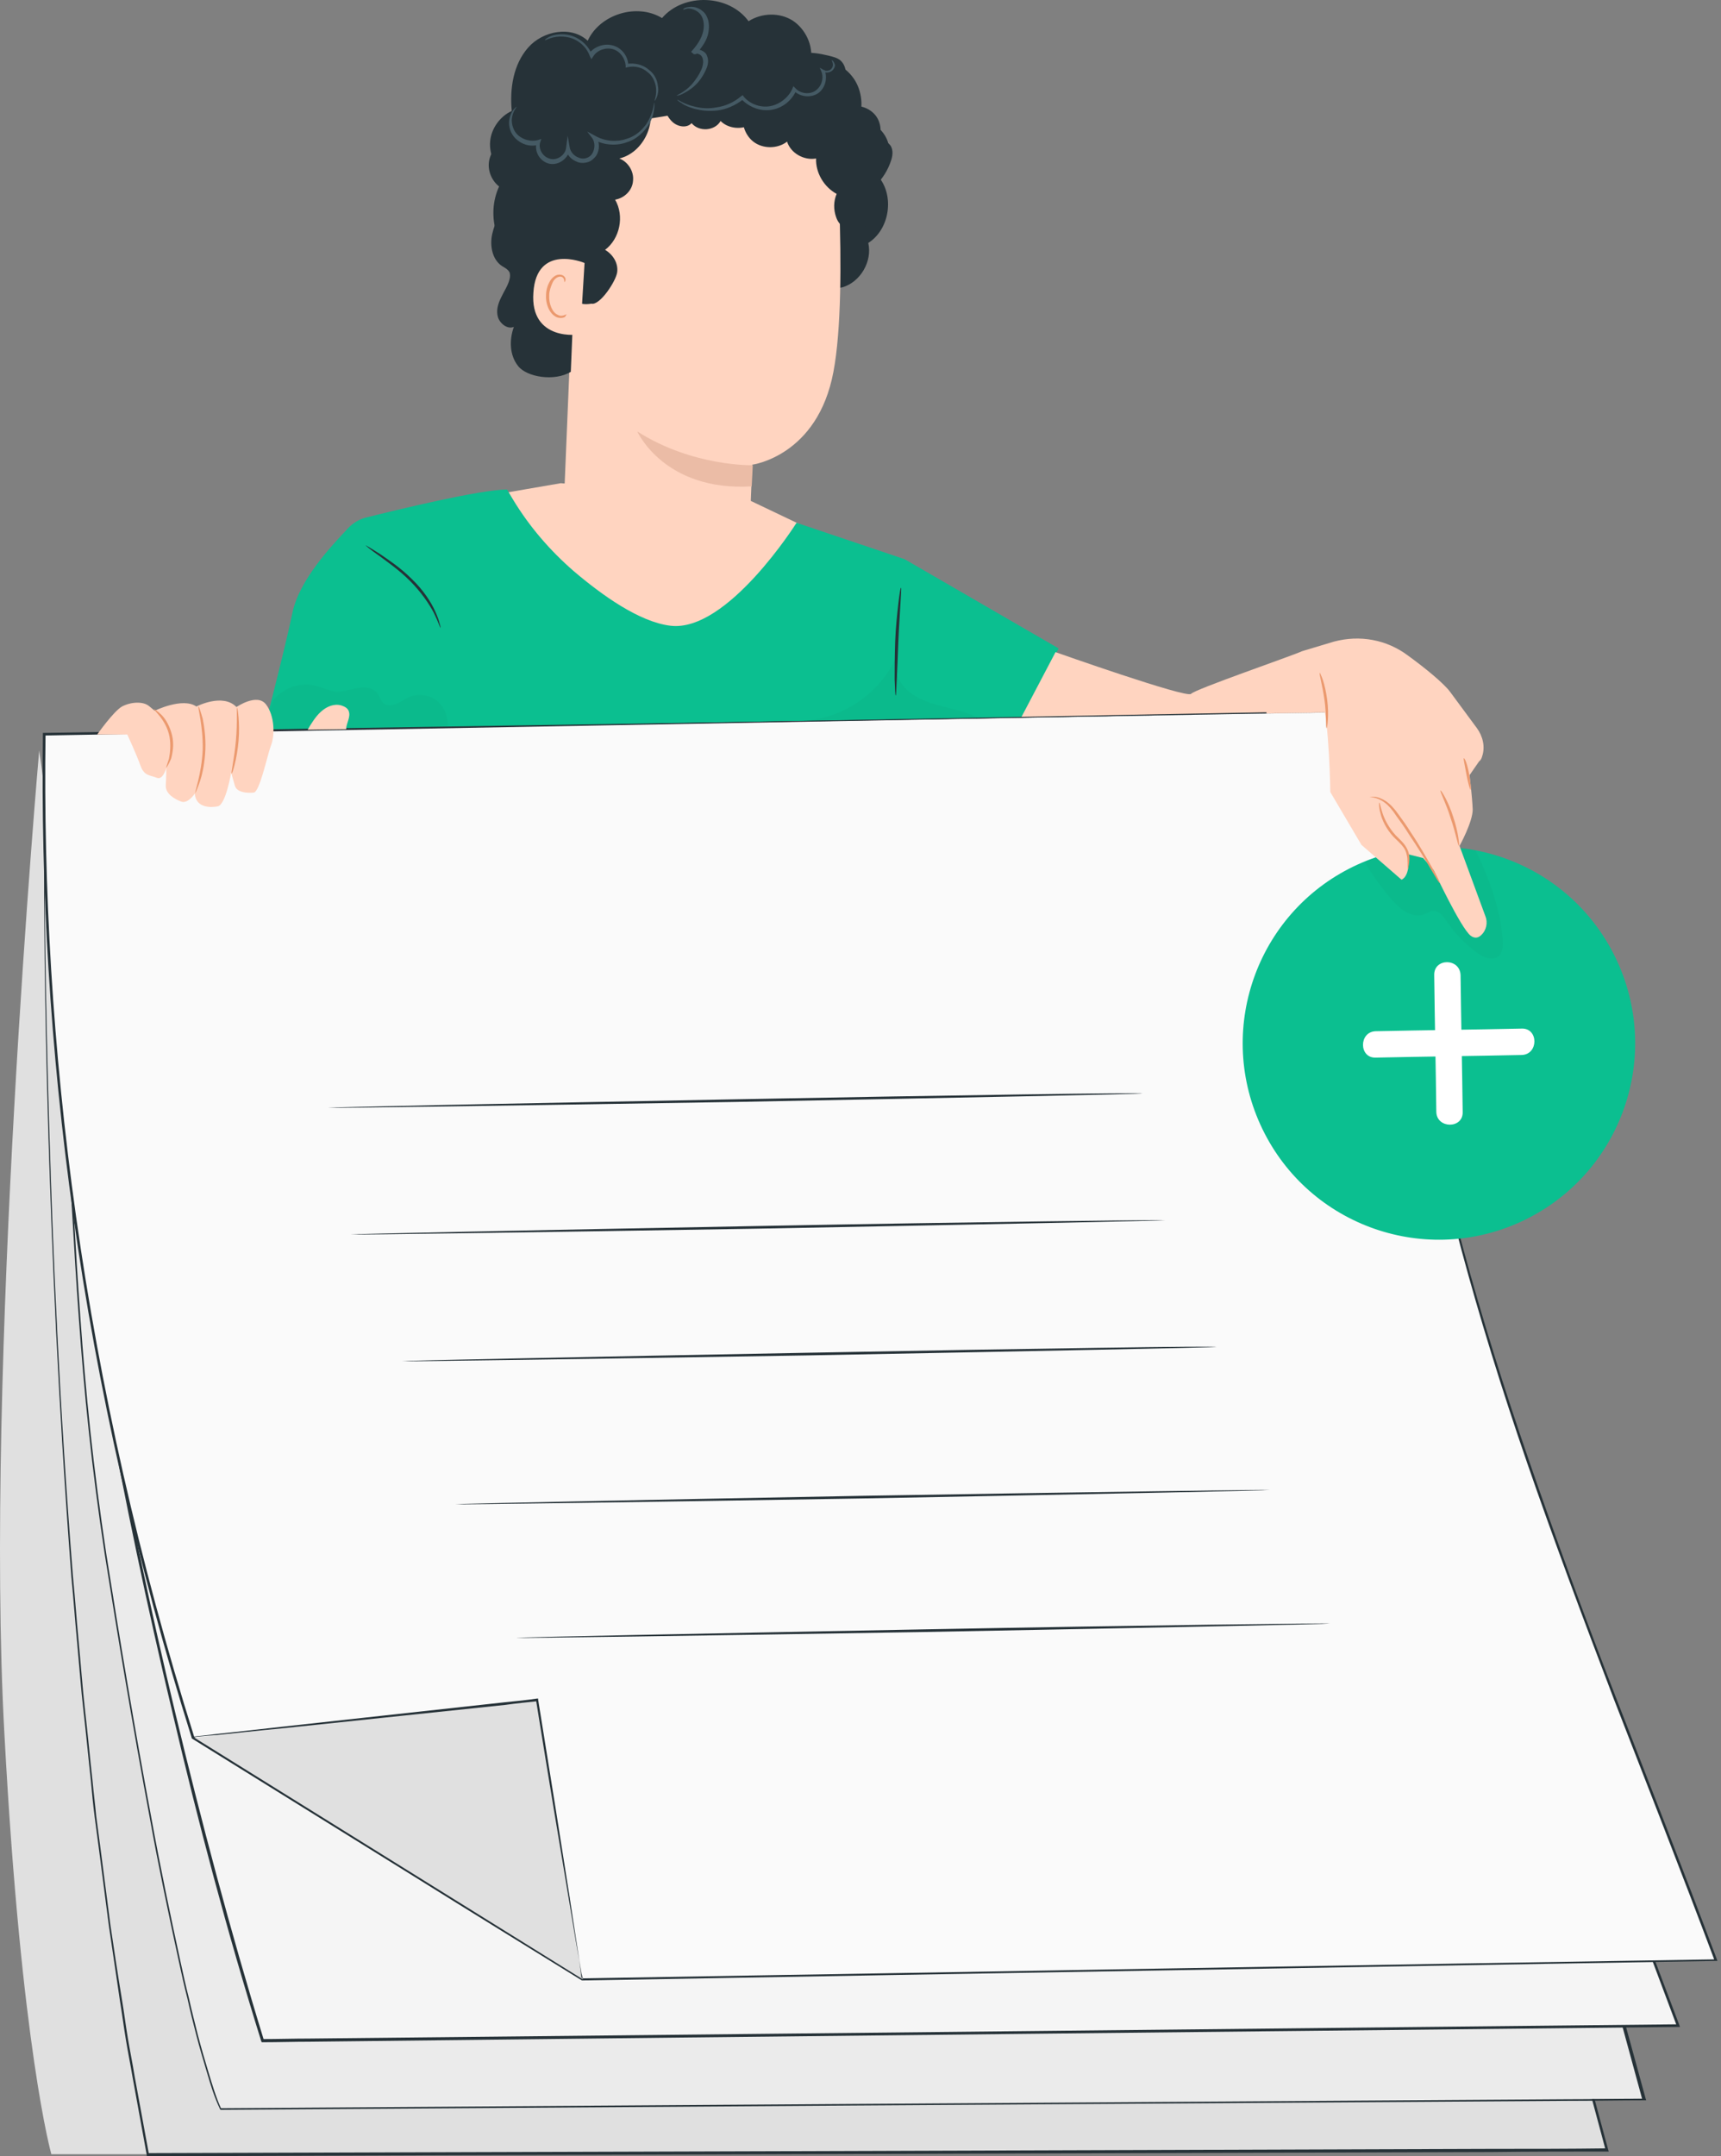 <svg width="194" height="243" viewBox="0 0 194 243" fill="none" xmlns="http://www.w3.org/2000/svg">
<rect x="0" y="0" width="194" height="243" fill="#808080" stroke="none"/>
<path d="M170.885 171.365C170.885 171.365 171.004 171.484 171.123 171.782C171.241 172.079 171.479 172.496 171.717 172.972C172.193 173.983 172.847 175.352 173.501 176.898C174.214 178.445 174.809 179.814 175.284 180.825C175.522 181.301 175.641 181.718 175.819 182.015C175.938 182.313 175.998 182.432 175.998 182.491C175.998 182.551 175.879 182.372 175.76 182.075C175.641 181.777 175.403 181.361 175.165 180.885C174.69 179.873 174.036 178.505 173.382 176.958C172.668 175.411 172.074 174.043 171.598 173.031C171.36 172.555 171.241 172.139 171.063 171.841C170.944 171.544 170.885 171.365 170.885 171.365Z" fill="#E0E0E0"/>
<path d="M4.42 84.559C4.42 84.559 -1.763 154.587 0.497 195.403C2.399 230.863 5.788 242.763 5.788 242.763H25.942L4.42 84.559Z" fill="#E0E0E0"/>
<path d="M94.963 32.379C96.984 31.784 98.352 29.463 97.876 27.381C100.313 25.834 100.849 22.026 99.005 19.884C100.076 18.932 100.551 17.326 100.076 15.957C99.6 14.589 98.292 13.577 96.806 13.458C97.4 11.852 97.103 9.889 96.033 8.58C94.963 7.211 93.12 6.557 91.396 6.854C91.693 5.129 90.801 3.284 89.374 2.332C87.888 1.38 85.867 1.44 84.38 2.392C82.181 -0.642 77.068 -0.821 74.63 2.035C71.777 0.309 67.615 1.618 66.248 4.593C64.405 2.868 61.194 3.463 59.53 5.367C57.865 7.271 57.449 9.948 57.687 12.507C56.379 13.101 55.368 14.47 55.249 15.957C55.13 17.445 55.844 18.932 57.033 19.765C54.714 22.681 55.309 27.44 58.341 29.642C57.865 32.855 59.53 36.306 62.383 37.852" fill="#263238"/>
<path d="M65.176 17.8L64.106 14.825L82.714 11.85C88.421 11.434 94.426 17.324 94.604 23.035C94.842 29.402 94.842 37.196 93.95 41.896C92.167 51.416 84.795 52.368 84.795 52.368L84.2 67.361L63.154 66.528L65.176 17.8Z" fill="#FFD4C0"/>
<path d="M84.856 52.429C84.856 52.429 78.078 52.607 71.836 48.621C71.836 48.621 74.868 55.404 84.737 54.809L84.856 52.429Z" fill="#EBBCA6"/>
<path d="M74.689 11.675C74.927 12.448 75.225 13.222 75.819 13.757C76.414 14.293 77.424 14.471 77.959 13.876C78.792 14.888 80.575 14.769 81.229 13.638C82.121 14.531 83.667 14.65 84.737 13.995C85.688 14.174 86.639 14.412 87.59 14.59C88.601 14.828 89.909 14.947 90.563 14.114C90.682 13.936 90.801 13.698 91.039 13.579C91.276 13.46 91.514 13.579 91.752 13.579C92.584 13.698 93.357 13.222 93.892 12.567C94.427 11.913 94.665 11.139 94.962 10.366C95.379 9.176 95.676 7.629 94.725 6.796C94.368 6.499 93.833 6.38 93.357 6.261C92.347 6.023 91.336 5.844 90.385 6.023C89.136 6.261 88.185 7.153 87.412 8.165C87.709 7.51 87.234 6.796 86.58 6.499C85.926 6.261 85.212 6.38 84.618 6.677C83.726 7.094 82.953 7.748 82.418 8.581C80.813 8.581 79.267 9.533 78.554 10.961C77.84 10.485 76.949 10.306 76.116 10.544C75.819 10.604 75.522 10.723 75.403 11.021C75.284 11.258 75.343 11.675 75.641 11.735" fill="#263238"/>
<path d="M83.906 12.271C83.43 13.52 83.847 15.127 84.917 15.96C85.987 16.793 87.651 16.793 88.722 15.96C89.138 17.268 90.624 18.102 91.991 17.863C91.932 19.47 92.883 21.076 94.31 21.85C93.953 22.683 93.953 23.635 94.251 24.468C94.429 25.003 94.786 25.479 95.321 25.717C95.915 26.015 96.688 25.836 97.283 25.598C98.174 25.241 99.007 24.587 99.304 23.635C99.601 22.742 99.304 21.552 98.412 21.195C99.245 20.422 99.898 19.529 100.315 18.459C100.552 17.863 100.731 17.209 100.493 16.614C100.255 16.019 99.423 15.662 98.947 16.078C99.423 15.127 99.363 13.937 98.769 13.104C98.174 12.271 97.045 11.795 95.975 11.973C95.975 11.081 95.38 10.248 94.607 9.891C93.775 9.534 92.764 9.712 92.11 10.248" fill="#263238"/>
<path d="M72.489 11.197C72.608 10.066 71.478 9.055 70.349 8.876C69.219 8.698 68.09 9.174 67.019 9.709C65.949 8.4 64.047 7.924 62.501 8.579C60.955 9.174 59.945 10.661 58.696 11.732C58.042 12.327 57.269 12.803 56.794 13.517C56.318 14.291 56.318 15.421 57.091 15.838C56.08 16.195 55.307 17.087 55.129 18.158C54.951 19.229 55.426 20.36 56.259 21.014C56.556 21.192 56.853 21.43 56.972 21.728C57.091 22.025 56.972 22.263 56.913 22.561C56.437 23.87 55.783 25.06 55.486 26.369C55.188 27.678 55.486 29.284 56.615 29.998C56.913 30.177 57.269 30.355 57.448 30.712C57.507 30.95 57.507 31.188 57.448 31.426C57.269 32.2 56.794 32.854 56.496 33.508C56.14 34.222 55.902 34.996 56.14 35.769C56.378 36.483 57.21 37.138 57.923 36.84C57.388 38.328 57.448 40.053 58.399 41.243C59.35 42.492 62.501 43.028 64.344 41.898L64.522 37.554C64.285 36.781 65.474 32.675 64.998 31.843C64.998 31.843 63.69 34.698 66.663 34.222C67.614 34.46 69.457 31.664 69.576 30.652C69.695 29.641 69.1 28.689 68.208 28.154C69.873 26.904 70.408 24.346 69.338 22.501C70.408 22.323 71.3 21.43 71.359 20.36C71.478 19.288 70.765 18.218 69.814 17.861C72.548 17.206 74.154 13.755 72.965 11.256" fill="#263238"/>
<path d="M58.224 12.029C58.224 12.029 58.105 12.088 57.867 12.386C57.689 12.624 57.451 13.04 57.392 13.635C57.332 14.23 57.511 15.004 58.105 15.599C58.7 16.194 59.651 16.61 60.721 16.312L60.483 16.075C60.245 16.967 60.721 18.038 61.732 18.395C62.742 18.752 63.991 18.038 64.229 16.848H63.812C63.931 17.503 64.407 17.979 65.001 18.216C65.358 18.395 65.834 18.395 66.25 18.276C66.666 18.157 66.963 17.86 67.201 17.562C67.617 16.907 67.617 16.015 67.201 15.42L66.904 15.718C68.152 16.431 69.639 16.431 70.709 16.015C71.838 15.658 72.611 14.825 73.087 14.111C73.562 13.397 73.681 12.683 73.741 12.267C73.8 11.791 73.741 11.553 73.741 11.553C73.681 11.553 73.741 12.624 72.849 13.992C72.374 14.647 71.66 15.361 70.59 15.658C69.579 16.015 68.212 15.956 67.082 15.301L66.191 14.825L66.785 15.599C67.082 16.075 67.082 16.729 66.785 17.265C66.488 17.8 65.774 18.038 65.18 17.741C64.704 17.562 64.347 17.145 64.229 16.669L63.991 15.301L63.812 16.669C63.694 17.562 62.683 18.157 61.91 17.86C61.137 17.622 60.661 16.729 60.899 16.015L61.018 15.658L60.661 15.777C59.829 16.015 58.937 15.718 58.402 15.242C57.867 14.766 57.689 14.052 57.689 13.516C57.748 12.505 58.283 12.088 58.224 12.029Z" fill="#455A64"/>
<path d="M93.773 6.796C93.713 6.796 93.892 6.975 93.892 7.332C93.892 7.51 93.773 7.748 93.594 7.867C93.416 7.986 93.059 8.046 92.822 7.867L92.405 7.629L92.584 8.046C92.822 8.581 92.762 9.474 92.108 10.069C91.514 10.664 90.325 10.664 89.671 9.95L89.433 9.712L89.314 10.009C88.898 10.961 87.887 11.794 86.757 11.973C85.628 12.151 84.498 11.675 83.844 10.902L83.725 10.723L83.547 10.842C82.715 11.556 81.704 11.973 80.812 12.092C79.921 12.27 79.088 12.211 78.375 12.032C77.007 11.735 76.353 11.14 76.353 11.259C76.353 11.259 76.472 11.437 76.829 11.616C77.126 11.854 77.662 12.092 78.315 12.27C79.029 12.449 79.861 12.568 80.872 12.449C81.823 12.33 82.893 11.913 83.844 11.14H83.547C84.32 11.973 85.569 12.568 86.876 12.389C88.244 12.211 89.314 11.259 89.79 10.128L89.433 10.188C90.325 11.08 91.751 11.021 92.465 10.307C93.178 9.593 93.238 8.522 92.941 7.867L92.762 8.046C93.119 8.284 93.535 8.165 93.773 7.986C94.011 7.808 94.129 7.51 94.129 7.332C94.011 6.915 93.773 6.737 93.773 6.796Z" fill="#455A64"/>
<path d="M77.009 1.082C77.009 1.142 77.188 1.023 77.544 0.963C77.901 0.963 78.436 1.082 78.852 1.499C79.269 1.915 79.447 2.689 79.269 3.522C79.09 4.355 78.555 5.128 77.901 5.842L78.258 6.139C78.496 5.901 79.031 6.139 79.15 6.437C79.328 6.794 79.269 7.21 79.15 7.627C78.852 8.4 78.377 9.055 77.961 9.531C77.069 10.483 76.237 10.721 76.296 10.78C76.296 10.78 76.534 10.78 76.891 10.602C77.247 10.423 77.723 10.185 78.258 9.709C78.793 9.233 79.269 8.579 79.625 7.746C79.804 7.329 79.922 6.794 79.685 6.258C79.566 5.961 79.328 5.782 79.031 5.663C78.734 5.544 78.377 5.544 78.079 5.842L78.436 6.139C79.09 5.366 79.744 4.533 79.863 3.581C80.041 2.689 79.804 1.737 79.209 1.261C78.674 0.785 78.02 0.725 77.663 0.785C77.128 0.844 77.009 1.023 77.009 1.082Z" fill="#455A64"/>
<path d="M61.432 4.533C61.432 4.592 62.026 4.176 63.096 4.116C63.631 4.116 64.285 4.176 64.939 4.533C65.593 4.89 66.188 5.485 66.485 6.318L66.663 6.675L66.901 6.318C67.317 5.663 68.269 5.306 69.101 5.544C69.933 5.782 70.468 6.615 70.528 7.389V7.627L70.766 7.567C71.598 7.389 72.43 7.627 72.965 8.103C73.56 8.519 73.798 9.174 73.916 9.65C74.095 10.721 73.738 11.316 73.798 11.375C73.798 11.375 73.916 11.256 74.035 10.959C74.154 10.661 74.273 10.185 74.154 9.65C74.095 9.055 73.798 8.341 73.144 7.865C72.549 7.329 71.598 7.032 70.587 7.21L70.825 7.389C70.825 6.437 70.171 5.425 69.101 5.128C68.031 4.83 66.901 5.306 66.366 6.08L66.723 6.139C66.366 5.247 65.653 4.592 64.939 4.235C64.226 3.878 63.512 3.819 62.918 3.878C62.323 3.938 61.907 4.116 61.669 4.295C61.55 4.354 61.432 4.473 61.432 4.533Z" fill="#455A64"/>
<path d="M65.894 29.637C65.775 29.577 60.484 27.435 60.127 32.968C59.711 38.502 65.359 37.788 65.419 37.609C65.419 37.431 65.894 29.637 65.894 29.637Z" fill="#FFD4C0"/>
<path d="M63.872 35.41C63.872 35.41 63.753 35.469 63.575 35.529C63.396 35.588 63.158 35.648 62.861 35.469C62.267 35.231 61.851 34.22 61.91 33.268C61.91 32.792 62.088 32.316 62.267 31.899C62.445 31.483 62.742 31.245 63.04 31.185C63.337 31.126 63.515 31.304 63.575 31.483C63.634 31.661 63.575 31.78 63.634 31.78C63.634 31.78 63.753 31.721 63.753 31.483C63.753 31.364 63.694 31.245 63.575 31.126C63.456 31.007 63.277 30.947 63.04 30.947C62.623 30.947 62.207 31.304 61.969 31.721C61.732 32.137 61.553 32.673 61.553 33.268C61.494 34.398 62.029 35.469 62.802 35.767C63.158 35.886 63.515 35.826 63.694 35.707C63.812 35.529 63.872 35.41 63.872 35.41Z" fill="#EB996E"/>
<path d="M59.411 55.108L63.216 54.453L84.44 56.357L92.05 59.986L94.071 61.176C94.071 61.176 86.164 72.183 78.079 71.588C69.993 70.993 56.022 59.451 56.022 59.451L55.963 55.703L59.411 55.108Z" fill="#FFD4C0"/>
<path d="M119.339 73.075L101.979 63.02C99.838 62.306 89.791 58.914 89.791 58.914C89.791 58.914 82.003 71.29 75.582 70.516C72.075 70.1 67.854 67.066 64.703 64.388C62.027 62.068 59.709 59.39 57.866 56.356L57.152 55.166C54.12 55.166 44.608 57.486 41.279 58.319C40.506 58.498 39.733 58.974 39.198 59.569C37.355 61.532 33.728 65.34 32.956 69.088C32.242 72.658 29.27 84.141 29.27 84.141L114.761 81.523L119.339 73.075Z" fill="#0BBF90"/>
<path d="M146.806 73.373C145.498 73.968 134.737 77.657 134.262 78.192C133.786 78.728 118.983 73.492 118.983 73.492L114.762 81.524L152.87 80.691L146.806 73.373Z" fill="#FFD4C0"/>
<path d="M49.661 70.756C49.601 70.756 49.423 70.102 48.888 69.031C48.353 68.019 47.461 66.71 46.213 65.461C44.964 64.211 43.656 63.319 42.705 62.605C41.754 61.95 41.219 61.474 41.219 61.474C41.219 61.415 41.873 61.831 42.824 62.426C43.775 63.081 45.143 63.973 46.391 65.223C47.699 66.472 48.591 67.841 49.066 68.912C49.304 69.447 49.483 69.923 49.542 70.221C49.661 70.578 49.661 70.756 49.661 70.756Z" fill="#263238"/>
<path d="M100.969 78.372C100.909 78.372 100.909 77.717 100.85 76.587C100.85 75.516 100.85 73.969 100.909 72.303C100.969 70.637 101.147 69.09 101.266 68.019C101.385 66.948 101.504 66.234 101.564 66.234C101.623 66.234 101.564 66.889 101.504 68.019C101.445 69.209 101.326 70.697 101.266 72.303C101.207 73.91 101.147 75.397 101.088 76.587C101.028 77.717 101.028 78.372 100.969 78.372Z" fill="#263238"/>
<g opacity="0.3">
<g opacity="0.3">
<path opacity="0.3" d="M49.248 78.966C48.356 78.252 46.988 78.133 45.978 78.609C45.502 78.847 45.145 79.145 44.67 79.323C44.194 79.502 43.659 79.561 43.243 79.264C42.886 78.966 42.827 78.49 42.529 78.133C42.054 77.479 41.103 77.36 40.33 77.538C39.557 77.657 38.724 77.955 37.952 77.955C37.179 77.895 36.406 77.479 35.633 77.3C33.909 76.824 31.947 77.479 30.817 78.907L29.391 83.191C36.406 82.834 43.421 82.477 50.437 82.179C50.615 80.93 50.139 79.68 49.248 78.966Z" fill="black"/>
</g>
</g>
<g opacity="0.3">
<g opacity="0.3">
<path opacity="0.3" d="M106.081 79.561C104.714 79.204 103.287 78.728 102.217 77.717C101.147 76.705 100.552 75.099 101.146 73.79C99.303 78.193 94.666 81.287 89.91 81.227L110.183 80.87C108.935 80.216 107.448 79.918 106.081 79.561Z" fill="black"/>
</g>
</g>
<path d="M5.015 82.771C5.015 82.771 3.409 178.443 16.608 242.76L181.11 242.225L138.067 81.939L5.015 82.771Z" fill="#E0E0E0"/>
<path d="M5.015 82.77C6.085 82.77 57.57 82.413 138.067 81.878H138.186V81.997C150.433 127.632 165.236 182.726 181.288 242.283L181.348 242.462H181.17C177.008 242.462 172.549 242.462 168.09 242.521C112.8 242.7 60.899 242.819 16.667 242.997H16.548V242.878C16.013 239.903 15.478 236.988 14.943 234.073C14.705 232.645 14.408 231.217 14.17 229.729C13.932 228.301 13.754 226.873 13.516 225.445C13.1 222.59 12.684 219.793 12.268 216.997C11.911 214.2 11.554 211.464 11.197 208.727C11.019 207.358 10.841 205.99 10.662 204.681C10.484 203.312 10.365 202.003 10.246 200.695C9.949 198.017 9.711 195.399 9.414 192.841C9.117 190.282 8.938 187.724 8.701 185.166C8.463 182.667 8.284 180.168 8.047 177.728C6.56 158.213 5.847 141.137 5.431 127.096C5.015 113.055 4.955 101.929 4.955 94.432C4.955 90.684 4.955 87.768 5.015 85.805C5.015 84.853 5.015 84.079 5.074 83.603C5.015 83.068 5.015 82.83 5.015 82.77C5.015 83.068 5.015 86.816 5.015 94.372C5.015 101.929 5.133 112.995 5.55 127.037C5.966 141.078 6.679 158.154 8.225 177.669C8.463 180.108 8.641 182.607 8.879 185.106C9.117 187.605 9.295 190.163 9.592 192.781C9.89 195.34 10.127 197.958 10.425 200.635C10.543 201.944 10.722 203.312 10.841 204.621C11.019 205.99 11.197 207.299 11.376 208.667C11.733 211.404 12.089 214.141 12.446 216.937C12.862 219.734 13.278 222.53 13.754 225.386C13.992 226.814 14.17 228.242 14.408 229.67C14.646 231.098 14.943 232.526 15.181 234.013C15.716 236.929 16.251 239.844 16.786 242.759L16.667 242.64C60.899 242.521 112.86 242.343 168.09 242.164C172.549 242.164 177.008 242.164 181.17 242.105L180.991 242.283C164.999 182.726 150.195 127.632 137.948 81.997L138.067 82.116C57.57 82.532 6.025 82.77 5.015 82.77Z" fill="#263238"/>
<path d="M5.015 82.77C5.015 82.77 4.896 95.384 7.036 117.815C8.463 132.689 8.285 152.204 12.209 177.015C20.532 229.551 24.931 237.583 24.931 237.583L185.331 236.512L142.586 80.391L5.015 82.77Z" fill="#EBEBEB"/>
<path d="M5.015 82.77C6.085 82.77 59.532 81.818 142.645 80.272H142.764V80.391C155.011 125.073 169.695 178.74 185.509 236.512L185.569 236.691H185.391C182.656 236.691 179.624 236.75 176.651 236.75C121.183 237.107 69.163 237.464 24.931 237.761H24.871L24.812 237.702C24.158 236.334 23.742 234.965 23.326 233.537C22.91 232.169 22.493 230.741 22.137 229.372C21.78 228.004 21.423 226.576 21.126 225.208C20.769 223.839 20.472 222.471 20.175 221.102C18.986 215.628 17.856 210.274 16.905 204.978C14.943 194.447 13.278 184.452 11.792 175.051C11.079 170.351 10.484 165.769 10.008 161.307C9.533 156.904 9.176 152.62 8.879 148.456C8.284 140.245 7.928 132.629 7.511 125.787C7.333 122.396 7.036 119.123 6.739 116.089C6.441 113.055 6.204 110.199 6.025 107.521C5.609 102.226 5.371 97.704 5.193 94.015C5.015 90.327 4.955 87.53 4.955 85.626C4.955 84.674 4.955 83.96 4.955 83.484C4.955 83.008 5.015 82.77 5.015 82.77C5.015 82.889 5.015 83.782 5.074 85.626C5.133 87.53 5.193 90.327 5.371 94.015C5.55 97.704 5.787 102.226 6.204 107.521C6.382 110.199 6.62 113.055 6.917 116.089C7.214 119.123 7.511 122.336 7.69 125.787C8.106 132.629 8.463 140.186 9.057 148.456C9.354 152.561 9.711 156.845 10.187 161.307C10.662 165.71 11.257 170.291 11.97 175.051C13.457 184.452 15.121 194.507 17.083 204.978C18.034 210.214 19.164 215.628 20.353 221.102C20.65 222.471 20.948 223.839 21.304 225.208C21.602 226.576 21.958 227.944 22.315 229.372C22.672 230.741 23.088 232.169 23.504 233.537C23.92 234.906 24.336 236.334 24.931 237.642L24.812 237.583C69.044 237.285 121.064 236.929 176.532 236.572C179.505 236.572 182.537 236.512 185.272 236.512L185.153 236.691C169.398 178.799 154.714 125.133 142.526 80.45L142.645 80.569C59.532 81.878 6.085 82.77 5.015 82.77Z" fill="#263238"/>
<path d="M157.15 87.829L5.133 90.447C4.479 131.679 18.985 196.115 29.627 229.969L189.195 228.303C172.846 184.87 154.059 135.546 157.15 87.829Z" fill="#F5F5F5"/>
<path d="M157.15 87.829C157.15 87.948 157.15 88.781 157.091 90.447C157.091 91.34 157.031 92.41 156.972 93.719C156.972 95.028 156.853 96.516 156.912 98.241C156.972 101.633 156.972 105.857 157.388 110.736C157.448 111.985 157.566 113.235 157.626 114.543C157.745 115.852 157.923 117.221 158.102 118.649C158.28 120.077 158.399 121.505 158.577 122.992C158.755 124.48 158.993 126.027 159.231 127.573C159.469 129.12 159.707 130.727 159.944 132.393C160.242 134.059 160.539 135.725 160.896 137.45C161.252 139.175 161.55 140.96 161.906 142.745C162.323 144.53 162.739 146.375 163.155 148.219C163.393 149.171 163.571 150.123 163.809 151.075C164.047 152.027 164.284 152.979 164.522 153.931C164.998 155.835 165.533 157.798 166.009 159.821C166.544 161.785 167.138 163.807 167.733 165.89C168.03 166.901 168.327 167.972 168.624 168.984C168.922 169.995 169.278 171.066 169.576 172.137C174.629 189.094 181.585 207.836 189.314 228.243L189.373 228.422H189.195C144.606 228.898 91.635 229.433 34.918 230.088C33.134 230.088 31.351 230.147 29.627 230.147H29.508L29.448 230.028C25.584 217.653 22.314 205.277 19.46 193.08C16.547 180.883 14.05 168.924 11.91 157.203C9.77 145.482 8.046 133.999 6.797 122.814C5.549 111.688 4.835 100.859 4.954 90.447V90.328H5.073C96.212 88.841 156.021 87.889 157.15 87.829C156.021 87.829 96.212 88.9 5.133 90.566L5.252 90.447C5.133 100.859 5.846 111.628 7.095 122.814C8.343 133.94 10.067 145.423 12.207 157.144C14.348 168.865 16.845 180.883 19.758 193.021C22.671 205.158 25.941 217.534 29.746 229.909L29.567 229.79C31.291 229.79 33.075 229.731 34.858 229.731C91.516 229.136 144.487 228.6 189.135 228.124L189.016 228.303C181.347 207.895 174.391 189.153 169.338 172.137C169.041 171.066 168.684 170.055 168.387 168.984C168.089 167.913 167.792 166.901 167.495 165.89C166.9 163.807 166.365 161.785 165.771 159.821C165.236 157.798 164.76 155.835 164.284 153.931C164.047 152.979 163.809 152.027 163.571 151.075C163.333 150.123 163.155 149.171 162.917 148.219C162.501 146.375 162.085 144.53 161.669 142.745C161.252 140.96 160.955 139.175 160.658 137.45C160.361 135.725 160.004 134.059 159.707 132.393C159.469 130.727 159.231 129.12 158.993 127.573C158.755 126.027 158.518 124.48 158.339 122.992C158.161 121.505 158.042 120.077 157.864 118.649C157.685 117.221 157.566 115.912 157.448 114.543C157.388 113.235 157.269 111.926 157.21 110.736C156.794 105.797 156.853 101.633 156.794 98.241C156.734 96.516 156.853 95.028 156.912 93.779C156.972 92.47 157.031 91.399 157.031 90.507C157.091 88.781 157.15 88.008 157.15 87.829Z" fill="#263238"/>
<path d="M157.448 80.152L5.014 82.77C4.36 124.002 11.138 161.961 21.779 195.816L65.774 223.065L193.476 220.864C177.067 177.49 154.356 127.869 157.448 80.152Z" fill="#FAFAFA"/>
<path d="M157.449 80.152C157.449 80.271 157.389 81.104 157.33 82.83C157.27 83.722 157.211 84.793 157.211 86.102C157.211 87.411 157.151 88.898 157.211 90.624C157.27 97.466 157.924 107.521 160.243 120.135C162.502 132.748 166.545 147.801 172.371 164.639C175.284 173.088 178.554 182.012 182.18 191.353C185.807 200.694 189.671 210.511 193.536 220.805L193.595 220.983H193.417C156.022 221.638 112.384 222.351 65.715 223.184H65.655H65.596C59.532 219.436 53.052 215.45 46.571 211.404C38.129 206.168 29.806 200.992 21.661 195.935L21.602 195.875V195.816C15.359 175.943 10.96 156.19 8.285 137.151C5.609 118.112 4.599 99.787 4.836 82.711V82.592H4.955C96.213 81.164 156.259 80.212 157.449 80.152C156.259 80.152 96.213 81.223 5.015 82.889L5.134 82.77C4.896 99.846 5.906 118.171 8.582 137.151C11.257 156.19 15.656 175.884 21.899 195.756L21.84 195.697C29.984 200.754 38.367 205.93 46.75 211.166C53.289 215.212 59.77 219.198 65.774 222.946H65.715C112.384 222.173 155.962 221.4 193.417 220.805L193.298 220.983C189.433 210.69 185.569 200.873 181.943 191.532C178.375 182.191 175.046 173.266 172.133 164.817C166.307 147.92 162.324 132.867 160.064 120.254C157.746 107.64 157.151 97.585 157.092 90.683C157.032 88.958 157.092 87.471 157.151 86.162C157.151 84.853 157.211 83.782 157.27 82.889C157.389 81.104 157.389 80.331 157.449 80.152Z" fill="#263238"/>
<path d="M21.898 195.817L60.601 191.652L65.714 223.067L21.898 195.817Z" fill="#E0E0E0"/>
<path d="M65.715 223.067C65.715 223.067 65.715 223.007 65.655 222.888C65.655 222.769 65.596 222.591 65.537 222.412C65.477 221.996 65.358 221.401 65.239 220.627C64.942 219.021 64.585 216.76 64.11 213.964C63.158 208.311 61.85 200.458 60.424 191.593L60.602 191.712C59.472 191.831 58.224 191.95 56.975 192.128C47.225 193.139 38.427 194.091 32.065 194.746C28.914 195.043 26.299 195.341 24.515 195.519C23.623 195.579 22.969 195.638 22.434 195.698C22.196 195.698 22.018 195.757 21.899 195.757C21.78 195.757 21.721 195.757 21.721 195.757C21.721 195.757 21.78 195.757 21.899 195.698C22.018 195.698 22.196 195.638 22.434 195.638C22.91 195.579 23.623 195.519 24.456 195.4C26.239 195.222 28.855 194.924 32.006 194.567C38.427 193.853 47.225 192.901 56.916 191.831C58.164 191.712 59.353 191.593 60.543 191.414H60.661V191.533C62.088 200.339 63.337 208.192 64.229 213.904C64.645 216.701 65.001 218.961 65.239 220.568C65.358 221.341 65.418 221.936 65.477 222.353C65.477 222.531 65.537 222.71 65.537 222.829C65.715 223.007 65.715 223.067 65.715 223.067Z" fill="#263238"/>
<path d="M128.793 123.228C128.793 123.288 108.282 123.704 82.897 124.18C57.57 124.597 37 124.894 37 124.835C37 124.775 57.511 124.359 82.897 123.883C108.282 123.407 128.793 123.109 128.793 123.228Z" fill="#263238"/>
<path d="M131.35 137.508C131.35 137.568 110.839 137.984 85.453 138.46C60.127 138.876 39.557 139.174 39.557 139.114C39.557 139.055 60.067 138.638 85.453 138.162C110.839 137.687 131.35 137.449 131.35 137.508Z" fill="#263238"/>
<path d="M137.117 151.788C137.117 151.847 116.607 152.264 91.221 152.74C65.894 153.156 45.324 153.454 45.324 153.394C45.324 153.335 65.835 152.918 91.221 152.442C116.547 151.966 137.117 151.669 137.117 151.788Z" fill="#263238"/>
<path d="M143.119 167.913C143.119 167.972 122.609 168.389 97.223 168.865C71.896 169.281 51.326 169.579 51.326 169.519C51.326 169.46 71.837 169.043 97.223 168.567C122.609 168.151 143.119 167.853 143.119 167.913Z" fill="#263238"/>
<path d="M149.957 182.965C149.957 183.025 129.446 183.441 104.061 183.917C78.734 184.333 58.164 184.631 58.164 184.571C58.164 184.512 78.675 184.095 104.061 183.62C129.387 183.144 149.957 182.906 149.957 182.965Z" fill="#263238"/>
<path d="M10.959 82.772C10.959 82.772 12.802 80.154 13.753 79.619C14.764 79.083 16.131 79.024 16.785 79.559C17.439 80.095 17.439 80.095 17.439 80.095C17.439 80.095 20.59 78.548 22.136 79.619C22.136 79.619 25.108 78.072 26.654 79.678C26.654 79.678 28.973 78.072 29.983 79.381C30.994 80.69 30.994 82.951 30.519 84.081C30.102 85.271 29.27 89.198 28.616 89.317C28.616 89.317 26.773 89.555 26.476 88.543C26.179 87.532 26.06 87.056 26.06 87.056C26.06 87.056 25.465 90.626 24.573 90.864C23.741 91.042 22.076 91.042 21.957 89.436C21.957 89.436 21.185 90.626 20.412 90.328C19.639 90.031 18.628 89.436 18.688 88.484C18.747 87.532 18.747 86.52 18.747 86.52C18.747 86.52 18.39 87.948 17.677 87.651C16.964 87.353 16.25 87.472 15.834 86.282C15.418 85.093 14.348 82.772 14.348 82.772H10.959Z" fill="#FFD4C0"/>
<path d="M18.748 86.52C18.689 86.52 18.867 86.104 19.045 85.509C19.164 84.914 19.283 83.962 19.105 83.01C18.926 82.058 18.451 81.284 18.035 80.749C17.618 80.213 17.321 79.975 17.381 79.916C17.381 79.916 17.737 80.094 18.213 80.57C18.689 81.046 19.164 81.879 19.402 82.891C19.64 83.902 19.461 84.854 19.283 85.509C18.986 86.223 18.748 86.52 18.748 86.52Z" fill="#EB996E"/>
<path d="M22.374 79.619C22.434 79.619 22.612 80.155 22.85 80.988C23.029 81.88 23.207 83.129 23.148 84.498C23.088 85.866 22.85 87.116 22.553 88.008C22.255 88.901 22.017 89.377 22.017 89.377C21.898 89.377 22.731 87.235 22.85 84.498C22.91 81.82 22.255 79.619 22.374 79.619Z" fill="#EB996E"/>
<path d="M26.714 79.738C26.773 79.738 27.071 81.404 26.892 83.487C26.714 85.569 26.178 87.235 26.119 87.175C26 87.175 26.416 85.51 26.595 83.427C26.773 81.404 26.654 79.738 26.714 79.738Z" fill="#EB996E"/>
<path d="M39.317 80.155C39.198 79.798 38.841 79.619 38.485 79.5C37.652 79.262 36.82 79.619 36.166 80.214C35.572 80.75 35.096 81.523 34.68 82.237L39.02 82.178C39.02 81.523 39.555 80.809 39.317 80.155Z" fill="#FFD4C0"/>
<path d="M171.348 137.724C182.47 132.669 187.391 119.549 182.34 108.419C177.289 97.29 164.18 92.365 153.058 97.419C141.937 102.474 137.016 115.594 142.067 126.723C147.117 137.853 160.227 142.778 171.348 137.724Z" fill="#0BBF90"/>
<path d="M161.671 109.904C161.73 115.021 161.849 120.138 161.909 125.314C161.968 127.218 164.941 127.218 164.881 125.314C164.822 120.197 164.703 115.08 164.643 109.904C164.584 107.941 161.611 107.941 161.671 109.904Z" fill="white"/>
<path d="M155.071 119.186C160.541 119.067 166.01 119.008 171.539 118.889C173.442 118.829 173.442 115.854 171.539 115.914C166.07 116.033 160.6 116.092 155.071 116.211C153.169 116.271 153.169 119.246 155.071 119.186Z" fill="white"/>
<g opacity="0.3">
<g opacity="0.3">
<path opacity="0.3" d="M166.309 95.804C162.266 94.911 157.926 95.447 153.824 97.113C154.657 98.6 155.608 99.85 156.737 101.218C157.689 102.349 159.056 103.539 160.483 103.063C160.84 102.944 161.256 102.646 161.612 102.646C162.266 102.646 162.683 103.301 163.039 103.777C163.99 105.204 165.179 106.394 166.547 107.406C167.26 107.941 168.39 108.358 169.044 107.644C169.341 107.287 169.401 106.811 169.401 106.335C169.341 103.063 167.855 98.838 166.309 95.804Z" fill="black"/>
</g>
</g>
<path d="M146.809 73.374L150.376 72.303C153.289 71.529 156.321 72.065 158.758 73.909C160.72 75.337 162.742 77.003 163.455 77.955L166.487 82.06C167.141 82.953 167.438 84.143 167.082 85.214C167.022 85.452 166.903 85.69 166.725 85.809L165.655 87.356C165.655 87.356 165.952 89.736 166.011 91.223C166.011 92.651 164.525 95.328 164.525 95.328L167.438 103.241C167.736 103.955 167.557 104.848 166.963 105.383C166.665 105.681 166.249 105.8 165.774 105.443C164.644 104.55 161.612 98.065 161.612 98.065L160.423 96.697L158.758 96.28C158.758 96.28 159.056 98.66 157.985 99.136L153.467 95.209L149.96 89.26C149.96 89.26 149.841 81.108 149.008 78.847C148.057 76.587 146.809 73.374 146.809 73.374Z" fill="#FFD4C0"/>
<path d="M162.384 89.08C162.444 89.021 163.276 90.329 163.811 92.055C164.406 93.78 164.524 95.327 164.465 95.327C164.346 95.327 164.108 93.899 163.514 92.174C162.979 90.448 162.265 89.14 162.384 89.08Z" fill="#EB996E"/>
<path d="M165 85.451C165.119 85.391 165.416 86.164 165.595 87.176C165.773 88.187 165.833 88.961 165.773 89.02C165.714 89.02 165.476 88.247 165.297 87.235C165.119 86.224 164.94 85.451 165 85.451Z" fill="#EB996E"/>
<path d="M162.266 99.492C162.207 99.492 161.85 98.897 161.256 97.886C160.661 96.874 159.829 95.506 158.818 94.018C158.343 93.245 157.867 92.59 157.391 91.936C156.975 91.281 156.5 90.746 156.083 90.448C155.132 89.734 154.359 89.853 154.359 89.853C154.359 89.853 154.538 89.794 154.894 89.794C155.251 89.794 155.727 89.972 156.202 90.27C156.737 90.627 157.213 91.162 157.629 91.757C158.105 92.412 158.58 93.066 159.056 93.84C160.067 95.327 160.84 96.755 161.434 97.767C162.029 98.778 162.326 99.433 162.266 99.492Z" fill="#EB996E"/>
<path d="M155.489 90.448C155.548 90.448 155.608 90.924 155.845 91.638C156.083 92.352 156.559 93.304 157.332 94.137C157.748 94.554 158.164 94.911 158.461 95.386C158.759 95.862 158.877 96.338 158.877 96.695C158.877 97.469 158.699 97.945 158.699 97.945C158.64 97.945 158.699 97.469 158.64 96.695C158.58 96.338 158.521 95.922 158.223 95.505C157.926 95.089 157.51 94.732 157.094 94.316C156.262 93.423 155.786 92.412 155.608 91.638C155.429 90.984 155.429 90.448 155.489 90.448Z" fill="#EB996E"/>
<path d="M149.544 82.061C149.425 82.061 149.544 80.633 149.306 78.907C149.068 77.182 148.652 75.814 148.771 75.814C148.771 75.814 148.949 76.111 149.128 76.646C149.306 77.182 149.485 77.955 149.604 78.848C149.842 80.633 149.604 82.061 149.544 82.061Z" fill="#EB996E"/>
</svg>
